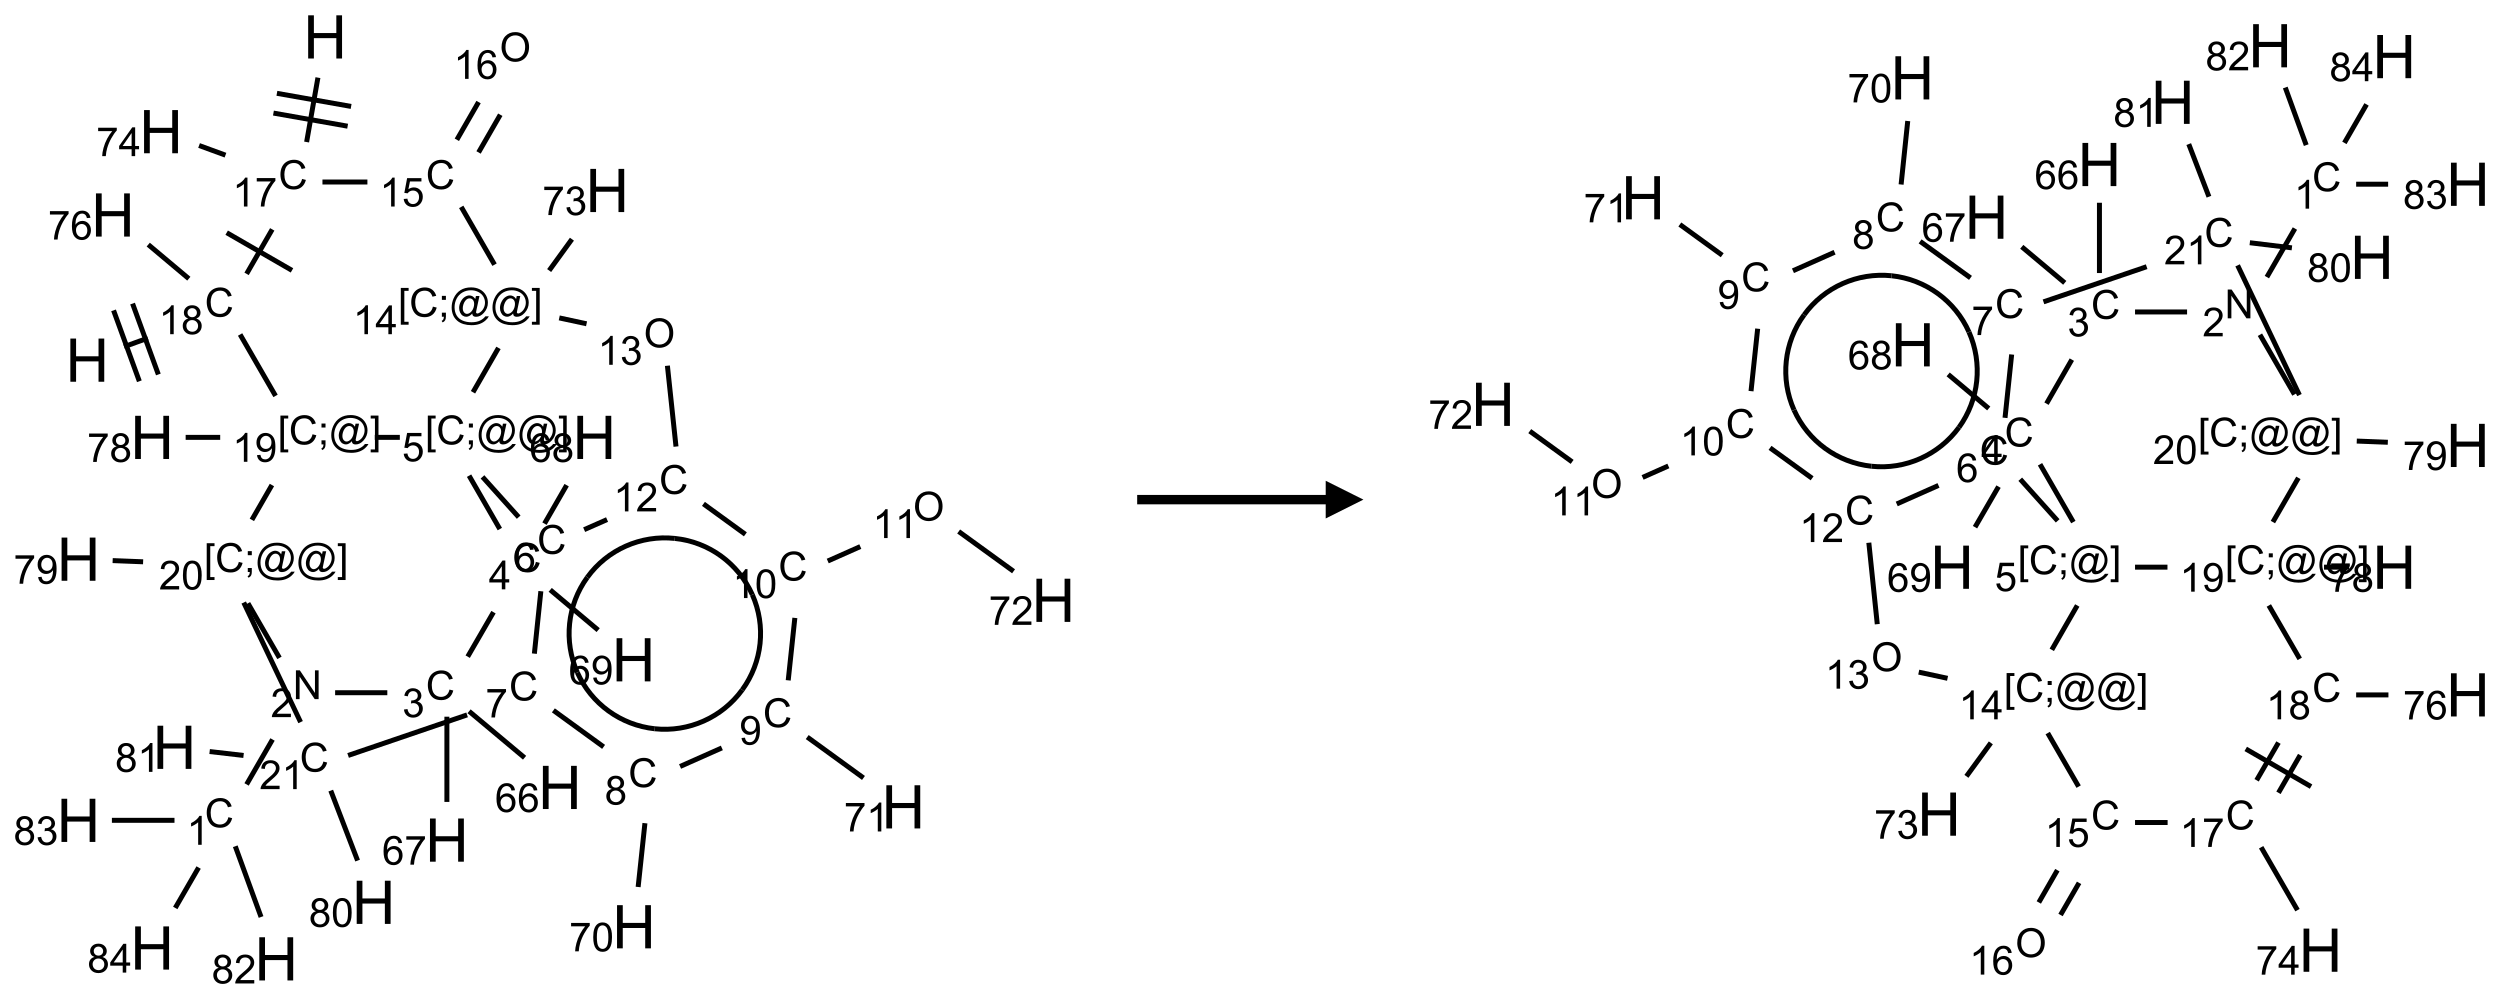 <?xml version="1.0" encoding="UTF-8"?>
<svg xmlns="http://www.w3.org/2000/svg" xmlns:xlink="http://www.w3.org/1999/xlink" width="663" height="265" viewBox="0 0 663 265">
<defs>
<g>
<g id="glyph-0-0">
<path d="M 2 0 L 2 -10 L 10 -10 L 10 0 Z M 2.25 -0.25 L 9.75 -0.25 L 9.75 -9.75 L 2.25 -9.75 Z M 2.25 -0.25 "/>
</g>
<g id="glyph-0-1">
<path d="M 1.281 0 L 1.281 -11.453 L 2.797 -11.453 L 2.797 -6.75 L 8.75 -6.75 L 8.75 -11.453 L 10.266 -11.453 L 10.266 0 L 8.75 0 L 8.75 -5.398 L 2.797 -5.398 L 2.797 0 Z M 1.281 0 "/>
</g>
<g id="glyph-1-0">
<path d="M 1.332 0 L 1.332 -6.668 L 6.668 -6.668 L 6.668 0 Z M 1.5 -0.168 L 6.5 -0.168 L 6.5 -6.5 L 1.5 -6.5 Z M 1.5 -0.168 "/>
</g>
<g id="glyph-1-1">
<path d="M 6.27 -2.676 L 7.281 -2.422 C 7.07 -1.594 6.688 -0.961 6.137 -0.523 C 5.586 -0.086 4.914 0.129 4.121 0.129 C 3.297 0.129 2.629 -0.039 2.113 -0.371 C 1.598 -0.707 1.203 -1.191 0.934 -1.828 C 0.664 -2.465 0.531 -3.145 0.531 -3.875 C 0.531 -4.672 0.684 -5.363 0.988 -5.957 C 1.293 -6.547 1.723 -6.996 2.285 -7.305 C 2.844 -7.613 3.461 -7.766 4.137 -7.766 C 4.898 -7.766 5.543 -7.57 6.062 -7.184 C 6.582 -6.793 6.945 -6.246 7.152 -5.543 L 6.156 -5.309 C 5.98 -5.863 5.723 -6.266 5.387 -6.52 C 5.051 -6.773 4.625 -6.902 4.113 -6.902 C 3.527 -6.902 3.039 -6.762 2.645 -6.48 C 2.25 -6.199 1.973 -5.82 1.812 -5.348 C 1.652 -4.871 1.574 -4.383 1.574 -3.879 C 1.574 -3.23 1.668 -2.664 1.855 -2.18 C 2.047 -1.695 2.34 -1.332 2.738 -1.094 C 3.137 -0.855 3.57 -0.734 4.035 -0.734 C 4.602 -0.734 5.082 -0.898 5.473 -1.223 C 5.867 -1.551 6.133 -2.035 6.27 -2.676 Z M 6.27 -2.676 "/>
</g>
<g id="glyph-1-2">
<path d="M 3.973 0 L 3.035 0 L 3.035 -5.973 C 2.809 -5.758 2.516 -5.543 2.148 -5.328 C 1.781 -5.113 1.453 -4.953 1.16 -4.844 L 1.16 -5.75 C 1.684 -5.996 2.145 -6.297 2.535 -6.645 C 2.93 -6.996 3.207 -7.336 3.371 -7.668 L 3.973 -7.668 Z M 3.973 0 "/>
</g>
<g id="glyph-1-3">
<path d="M 0.504 -6.637 L 0.504 -7.535 L 5.449 -7.535 L 5.449 -6.809 C 4.961 -6.289 4.48 -5.602 4.004 -4.746 C 3.527 -3.887 3.156 -3.004 2.895 -2.098 C 2.707 -1.461 2.59 -0.762 2.535 0 L 1.574 0 C 1.582 -0.602 1.703 -1.328 1.926 -2.176 C 2.152 -3.027 2.477 -3.848 2.898 -4.637 C 3.32 -5.426 3.77 -6.094 4.246 -6.637 Z M 0.504 -6.637 "/>
</g>
<g id="glyph-1-4">
<path d="M 3.449 0 L 3.449 -1.828 L 0.137 -1.828 L 0.137 -2.688 L 3.621 -7.637 L 4.387 -7.637 L 4.387 -2.688 L 5.418 -2.688 L 5.418 -1.828 L 4.387 -1.828 L 4.387 0 Z M 3.449 -2.688 L 3.449 -6.129 L 1.059 -2.688 Z M 3.449 -2.688 "/>
</g>
<g id="glyph-1-5">
<path d="M 0.441 -2 L 1.426 -2.082 C 1.5 -1.605 1.668 -1.242 1.934 -1.004 C 2.199 -0.762 2.52 -0.641 2.895 -0.641 C 3.348 -0.641 3.73 -0.812 4.043 -1.152 C 4.355 -1.492 4.512 -1.941 4.512 -2.504 C 4.512 -3.039 4.359 -3.461 4.059 -3.77 C 3.758 -4.078 3.367 -4.234 2.879 -4.234 C 2.578 -4.234 2.305 -4.164 2.062 -4.027 C 1.82 -3.891 1.629 -3.715 1.488 -3.496 L 0.609 -3.609 L 1.348 -7.531 L 5.145 -7.531 L 5.145 -6.637 L 2.098 -6.637 L 1.688 -4.582 C 2.145 -4.902 2.625 -5.062 3.129 -5.062 C 3.797 -5.062 4.359 -4.832 4.816 -4.371 C 5.277 -3.91 5.504 -3.312 5.504 -2.59 C 5.504 -1.898 5.305 -1.301 4.902 -0.797 C 4.41 -0.18 3.742 0.129 2.895 0.129 C 2.199 0.129 1.633 -0.062 1.195 -0.453 C 0.758 -0.844 0.504 -1.359 0.441 -2 Z M 0.441 -2 "/>
</g>
<g id="glyph-1-6">
<path d="M 0.516 -3.719 C 0.516 -4.984 0.855 -5.977 1.535 -6.695 C 2.215 -7.414 3.094 -7.77 4.172 -7.77 C 4.875 -7.77 5.512 -7.602 6.078 -7.266 C 6.645 -6.93 7.074 -6.461 7.371 -5.855 C 7.668 -5.254 7.816 -4.57 7.816 -3.809 C 7.816 -3.035 7.66 -2.34 7.348 -1.73 C 7.035 -1.117 6.594 -0.656 6.02 -0.34 C 5.449 -0.027 4.828 0.129 4.168 0.129 C 3.449 0.129 2.805 -0.043 2.238 -0.391 C 1.672 -0.738 1.246 -1.211 0.953 -1.812 C 0.66 -2.414 0.516 -3.047 0.516 -3.719 Z M 1.559 -3.703 C 1.559 -2.781 1.805 -2.059 2.301 -1.527 C 2.793 -1 3.414 -0.734 4.16 -0.734 C 4.922 -0.734 5.547 -1 6.039 -1.535 C 6.531 -2.07 6.777 -2.828 6.777 -3.812 C 6.777 -4.434 6.672 -4.977 6.461 -5.441 C 6.25 -5.902 5.945 -6.262 5.539 -6.52 C 5.133 -6.773 4.68 -6.902 4.176 -6.902 C 3.461 -6.902 2.848 -6.656 2.332 -6.164 C 1.816 -5.672 1.559 -4.852 1.559 -3.703 Z M 1.559 -3.703 "/>
</g>
<g id="glyph-1-7">
<path d="M 5.309 -5.766 L 4.375 -5.691 C 4.293 -6.059 4.172 -6.328 4.02 -6.496 C 3.766 -6.762 3.453 -6.895 3.082 -6.895 C 2.785 -6.895 2.523 -6.812 2.297 -6.645 C 2 -6.43 1.77 -6.117 1.598 -5.703 C 1.43 -5.289 1.34 -4.703 1.332 -3.938 C 1.559 -4.281 1.836 -4.535 2.16 -4.703 C 2.488 -4.871 2.828 -4.953 3.188 -4.953 C 3.812 -4.953 4.344 -4.723 4.785 -4.262 C 5.223 -3.801 5.441 -3.207 5.441 -2.48 C 5.441 -2 5.34 -1.555 5.133 -1.145 C 4.926 -0.73 4.641 -0.418 4.281 -0.199 C 3.922 0.02 3.512 0.129 3.051 0.129 C 2.27 0.129 1.633 -0.156 1.141 -0.73 C 0.648 -1.305 0.402 -2.254 0.402 -3.574 C 0.402 -5.051 0.672 -6.121 1.219 -6.793 C 1.695 -7.375 2.336 -7.668 3.141 -7.668 C 3.742 -7.668 4.234 -7.5 4.617 -7.16 C 5 -6.824 5.23 -6.359 5.309 -5.766 Z M 1.48 -2.473 C 1.48 -2.152 1.547 -1.844 1.684 -1.547 C 1.82 -1.25 2.016 -1.027 2.262 -0.871 C 2.508 -0.719 2.766 -0.641 3.035 -0.641 C 3.434 -0.641 3.773 -0.801 4.059 -1.121 C 4.344 -1.441 4.484 -1.875 4.484 -2.422 C 4.484 -2.949 4.344 -3.367 4.062 -3.668 C 3.781 -3.973 3.426 -4.125 3 -4.125 C 2.578 -4.125 2.219 -3.973 1.922 -3.668 C 1.625 -3.363 1.48 -2.969 1.48 -2.473 Z M 1.48 -2.473 "/>
</g>
<g id="glyph-1-8">
<path d="M 0.723 2.121 L 0.723 -7.637 L 2.793 -7.637 L 2.793 -6.859 L 1.66 -6.859 L 1.66 1.344 L 2.793 1.344 L 2.793 2.121 Z M 0.723 2.121 "/>
</g>
<g id="glyph-1-9">
<path d="M 0.949 -4.465 L 0.949 -5.531 L 2.016 -5.531 L 2.016 -4.465 Z M 0.949 0 L 0.949 -1.066 L 2.016 -1.066 L 2.016 0 C 2.016 0.391 1.945 0.711 1.809 0.949 C 1.668 1.191 1.449 1.379 1.145 1.512 L 0.887 1.109 C 1.082 1.023 1.23 0.895 1.324 0.727 C 1.418 0.559 1.469 0.316 1.48 0 Z M 0.949 0 "/>
</g>
<g id="glyph-1-10">
<path d="M 6.047 -0.848 C 5.82 -0.59 5.57 -0.379 5.289 -0.223 C 5.008 -0.062 4.73 0.016 4.449 0.016 C 4.141 0.016 3.84 -0.074 3.547 -0.254 C 3.254 -0.434 3.02 -0.715 2.836 -1.09 C 2.652 -1.465 2.562 -1.875 2.562 -2.324 C 2.562 -2.875 2.703 -3.43 2.988 -3.98 C 3.27 -4.535 3.621 -4.953 4.043 -5.23 C 4.461 -5.508 4.871 -5.645 5.266 -5.645 C 5.566 -5.645 5.855 -5.566 6.129 -5.41 C 6.402 -5.25 6.641 -5.012 6.84 -4.688 L 7.016 -5.496 L 7.949 -5.496 L 7.199 -2 C 7.094 -1.516 7.043 -1.246 7.043 -1.191 C 7.043 -1.098 7.078 -1.02 7.148 -0.949 C 7.219 -0.883 7.305 -0.848 7.406 -0.848 C 7.59 -0.848 7.832 -0.953 8.129 -1.168 C 8.527 -1.445 8.84 -1.816 9.07 -2.285 C 9.301 -2.75 9.418 -3.234 9.418 -3.73 C 9.418 -4.309 9.27 -4.852 8.973 -5.355 C 8.676 -5.859 8.23 -6.262 7.645 -6.562 C 7.055 -6.863 6.406 -7.016 5.691 -7.016 C 4.879 -7.016 4.137 -6.824 3.465 -6.445 C 2.793 -6.066 2.273 -5.52 1.902 -4.809 C 1.535 -4.098 1.348 -3.34 1.348 -2.527 C 1.348 -1.676 1.535 -0.941 1.902 -0.328 C 2.273 0.285 2.809 0.742 3.508 1.035 C 4.207 1.328 4.984 1.473 5.832 1.473 C 6.742 1.473 7.504 1.32 8.121 1.016 C 8.734 0.711 9.195 0.34 9.5 -0.098 L 10.441 -0.098 C 10.266 0.266 9.961 0.637 9.531 1.016 C 9.102 1.395 8.59 1.695 7.996 1.914 C 7.402 2.133 6.688 2.246 5.848 2.246 C 5.078 2.246 4.367 2.145 3.715 1.949 C 3.066 1.75 2.512 1.453 2.051 1.055 C 1.594 0.656 1.25 0.199 1.016 -0.316 C 0.723 -0.973 0.578 -1.684 0.578 -2.441 C 0.578 -3.289 0.75 -4.098 1.098 -4.863 C 1.523 -5.805 2.125 -6.527 2.902 -7.027 C 3.684 -7.527 4.629 -7.777 5.738 -7.777 C 6.602 -7.777 7.375 -7.602 8.059 -7.246 C 8.746 -6.895 9.285 -6.371 9.684 -5.672 C 10.02 -5.07 10.188 -4.418 10.188 -3.715 C 10.188 -2.707 9.832 -1.812 9.125 -1.031 C 8.492 -0.328 7.801 0.02 7.051 0.02 C 6.812 0.02 6.617 -0.016 6.473 -0.09 C 6.324 -0.16 6.215 -0.266 6.145 -0.402 C 6.102 -0.488 6.066 -0.637 6.047 -0.848 Z M 3.527 -2.262 C 3.527 -1.785 3.641 -1.414 3.863 -1.152 C 4.09 -0.887 4.348 -0.754 4.641 -0.754 C 4.836 -0.754 5.039 -0.812 5.254 -0.93 C 5.469 -1.047 5.676 -1.219 5.871 -1.449 C 6.066 -1.676 6.23 -1.969 6.355 -2.32 C 6.48 -2.672 6.543 -3.027 6.543 -3.379 C 6.543 -3.852 6.426 -4.219 6.191 -4.48 C 5.957 -4.738 5.672 -4.871 5.332 -4.871 C 5.109 -4.871 4.902 -4.812 4.707 -4.699 C 4.512 -4.586 4.32 -4.406 4.137 -4.156 C 3.953 -3.906 3.805 -3.602 3.691 -3.246 C 3.582 -2.887 3.527 -2.559 3.527 -2.262 Z M 3.527 -2.262 "/>
</g>
<g id="glyph-1-11">
<path d="M 2.27 2.121 L 0.203 2.121 L 0.203 1.344 L 1.332 1.344 L 1.332 -6.859 L 0.203 -6.859 L 0.203 -7.637 L 2.27 -7.637 Z M 2.27 2.121 "/>
</g>
<g id="glyph-1-12">
<path d="M 0.449 -2.016 L 1.387 -2.141 C 1.492 -1.609 1.676 -1.227 1.934 -0.992 C 2.191 -0.758 2.508 -0.641 2.879 -0.641 C 3.32 -0.641 3.695 -0.793 3.996 -1.098 C 4.301 -1.402 4.453 -1.781 4.453 -2.234 C 4.453 -2.664 4.312 -3.02 4.031 -3.301 C 3.75 -3.578 3.391 -3.719 2.957 -3.719 C 2.781 -3.719 2.562 -3.684 2.297 -3.613 L 2.402 -4.438 C 2.465 -4.43 2.516 -4.426 2.551 -4.426 C 2.949 -4.426 3.312 -4.531 3.629 -4.738 C 3.949 -4.949 4.109 -5.27 4.109 -5.703 C 4.109 -6.047 3.992 -6.332 3.762 -6.559 C 3.527 -6.785 3.227 -6.895 2.859 -6.895 C 2.496 -6.895 2.191 -6.781 1.949 -6.551 C 1.707 -6.324 1.547 -5.98 1.48 -5.52 L 0.543 -5.688 C 0.656 -6.316 0.918 -6.805 1.324 -7.148 C 1.73 -7.492 2.234 -7.668 2.84 -7.668 C 3.254 -7.668 3.641 -7.578 3.988 -7.398 C 4.34 -7.219 4.609 -6.977 4.793 -6.668 C 4.98 -6.359 5.074 -6.031 5.074 -5.684 C 5.074 -5.352 4.984 -5.051 4.809 -4.781 C 4.629 -4.512 4.367 -4.297 4.02 -4.137 C 4.473 -4.031 4.824 -3.816 5.074 -3.488 C 5.324 -3.16 5.449 -2.75 5.449 -2.254 C 5.449 -1.59 5.203 -1.023 4.719 -0.559 C 4.234 -0.098 3.617 0.137 2.875 0.137 C 2.203 0.137 1.648 -0.062 1.207 -0.465 C 0.762 -0.863 0.512 -1.379 0.449 -2.016 Z M 0.449 -2.016 "/>
</g>
<g id="glyph-1-13">
<path d="M 1.887 -4.141 C 1.496 -4.281 1.207 -4.484 1.02 -4.75 C 0.832 -5.016 0.738 -5.328 0.738 -5.699 C 0.738 -6.254 0.938 -6.719 1.34 -7.098 C 1.738 -7.477 2.27 -7.668 2.934 -7.668 C 3.598 -7.668 4.137 -7.473 4.543 -7.086 C 4.949 -6.699 5.152 -6.227 5.152 -5.672 C 5.152 -5.316 5.059 -5.008 4.871 -4.746 C 4.688 -4.484 4.406 -4.281 4.027 -4.141 C 4.496 -3.988 4.852 -3.742 5.098 -3.402 C 5.34 -3.062 5.465 -2.656 5.465 -2.184 C 5.465 -1.531 5.234 -0.98 4.77 -0.535 C 4.309 -0.09 3.703 0.129 2.949 0.129 C 2.195 0.129 1.586 -0.094 1.125 -0.539 C 0.664 -0.984 0.434 -1.543 0.434 -2.207 C 0.434 -2.703 0.559 -3.121 0.809 -3.457 C 1.062 -3.793 1.422 -4.02 1.887 -4.141 Z M 1.699 -5.73 C 1.699 -5.367 1.812 -5.074 2.047 -4.844 C 2.281 -4.613 2.582 -4.5 2.953 -4.5 C 3.312 -4.5 3.609 -4.613 3.84 -4.84 C 4.07 -5.066 4.188 -5.348 4.188 -5.676 C 4.188 -6.02 4.07 -6.309 3.832 -6.543 C 3.594 -6.777 3.297 -6.895 2.941 -6.895 C 2.586 -6.895 2.289 -6.781 2.051 -6.551 C 1.816 -6.324 1.699 -6.047 1.699 -5.73 Z M 1.395 -2.203 C 1.395 -1.938 1.461 -1.676 1.586 -1.426 C 1.711 -1.176 1.902 -0.984 2.152 -0.848 C 2.402 -0.711 2.672 -0.641 2.957 -0.641 C 3.406 -0.641 3.777 -0.785 4.066 -1.074 C 4.359 -1.363 4.504 -1.727 4.504 -2.172 C 4.504 -2.625 4.355 -2.996 4.055 -3.293 C 3.754 -3.586 3.379 -3.734 2.926 -3.734 C 2.484 -3.734 2.121 -3.59 1.832 -3.297 C 1.543 -3.004 1.395 -2.641 1.395 -2.203 Z M 1.395 -2.203 "/>
</g>
<g id="glyph-1-14">
<path d="M 0.582 -1.766 L 1.484 -1.848 C 1.562 -1.426 1.707 -1.117 1.922 -0.926 C 2.137 -0.734 2.414 -0.641 2.75 -0.641 C 3.039 -0.641 3.289 -0.707 3.508 -0.84 C 3.727 -0.973 3.902 -1.148 4.043 -1.367 C 4.18 -1.586 4.297 -1.887 4.391 -2.262 C 4.484 -2.637 4.531 -3.016 4.531 -3.406 C 4.531 -3.449 4.531 -3.512 4.527 -3.594 C 4.34 -3.297 4.082 -3.055 3.758 -2.867 C 3.434 -2.68 3.082 -2.59 2.703 -2.59 C 2.07 -2.59 1.535 -2.816 1.098 -3.277 C 0.66 -3.734 0.441 -4.34 0.441 -5.09 C 0.441 -5.863 0.672 -6.484 1.129 -6.957 C 1.586 -7.43 2.156 -7.668 2.844 -7.668 C 3.34 -7.668 3.793 -7.531 4.207 -7.266 C 4.617 -7 4.93 -6.617 5.145 -6.121 C 5.355 -5.629 5.465 -4.91 5.465 -3.973 C 5.465 -2.996 5.359 -2.223 5.145 -1.645 C 4.934 -1.066 4.617 -0.625 4.199 -0.324 C 3.781 -0.02 3.293 0.129 2.73 0.129 C 2.133 0.129 1.645 -0.035 1.266 -0.367 C 0.887 -0.699 0.66 -1.164 0.582 -1.766 Z M 4.422 -5.137 C 4.422 -5.676 4.277 -6.102 3.992 -6.418 C 3.707 -6.734 3.359 -6.891 2.957 -6.891 C 2.543 -6.891 2.18 -6.719 1.871 -6.379 C 1.562 -6.039 1.406 -5.598 1.406 -5.059 C 1.406 -4.57 1.555 -4.176 1.848 -3.871 C 2.141 -3.566 2.5 -3.418 2.934 -3.418 C 3.367 -3.418 3.723 -3.57 4.004 -3.871 C 4.281 -4.176 4.422 -4.598 4.422 -5.137 Z M 4.422 -5.137 "/>
</g>
<g id="glyph-1-15">
<path d="M 0.812 0 L 0.812 -7.637 L 1.848 -7.637 L 5.859 -1.641 L 5.859 -7.637 L 6.828 -7.637 L 6.828 0 L 5.793 0 L 1.781 -6 L 1.781 0 Z M 0.812 0 "/>
</g>
<g id="glyph-1-16">
<path d="M 5.371 -0.902 L 5.371 0 L 0.324 0 C 0.316 -0.227 0.352 -0.441 0.434 -0.652 C 0.562 -0.996 0.766 -1.332 1.051 -1.668 C 1.332 -2 1.742 -2.387 2.277 -2.824 C 3.105 -3.504 3.668 -4.043 3.957 -4.441 C 4.25 -4.84 4.395 -5.215 4.395 -5.566 C 4.395 -5.938 4.262 -6.254 3.996 -6.508 C 3.73 -6.762 3.387 -6.891 2.957 -6.891 C 2.508 -6.891 2.145 -6.754 1.875 -6.484 C 1.605 -6.215 1.469 -5.84 1.465 -5.359 L 0.5 -5.457 C 0.566 -6.176 0.812 -6.727 1.246 -7.102 C 1.676 -7.477 2.254 -7.668 2.98 -7.668 C 3.711 -7.668 4.293 -7.465 4.719 -7.059 C 5.145 -6.652 5.359 -6.148 5.359 -5.547 C 5.359 -5.242 5.297 -4.941 5.172 -4.645 C 5.047 -4.352 4.84 -4.039 4.551 -3.715 C 4.262 -3.387 3.777 -2.938 3.105 -2.371 C 2.543 -1.898 2.18 -1.578 2.02 -1.41 C 1.859 -1.242 1.73 -1.07 1.625 -0.902 Z M 5.371 -0.902 "/>
</g>
<g id="glyph-1-17">
<path d="M 0.441 -3.766 C 0.441 -4.668 0.535 -5.395 0.723 -5.945 C 0.906 -6.496 1.184 -6.922 1.551 -7.219 C 1.918 -7.516 2.375 -7.668 2.934 -7.668 C 3.344 -7.668 3.703 -7.586 4.012 -7.418 C 4.32 -7.254 4.574 -7.016 4.777 -6.707 C 4.977 -6.395 5.137 -6.016 5.25 -5.57 C 5.363 -5.125 5.422 -4.523 5.422 -3.766 C 5.422 -2.871 5.328 -2.148 5.145 -1.598 C 4.961 -1.047 4.688 -0.621 4.32 -0.32 C 3.953 -0.02 3.492 0.129 2.934 0.129 C 2.195 0.129 1.617 -0.133 1.199 -0.66 C 0.695 -1.297 0.441 -2.332 0.441 -3.766 Z M 1.406 -3.766 C 1.406 -2.512 1.555 -1.68 1.848 -1.262 C 2.141 -0.848 2.5 -0.641 2.934 -0.641 C 3.363 -0.641 3.727 -0.848 4.02 -1.266 C 4.312 -1.684 4.457 -2.516 4.457 -3.766 C 4.457 -5.023 4.312 -5.859 4.02 -6.27 C 3.727 -6.684 3.359 -6.891 2.922 -6.891 C 2.492 -6.891 2.148 -6.707 1.891 -6.344 C 1.566 -5.879 1.406 -5.02 1.406 -3.766 Z M 1.406 -3.766 "/>
</g>
</g>
</defs>
<path fill="none" stroke-width="0.033" stroke-linecap="butt" stroke-linejoin="miter" stroke="rgb(0%, 0%, 0%)" stroke-opacity="1" stroke-miterlimit="10" d="M 1.588 0.27 L 1.513 0.697 " transform="matrix(40, 0, 0, 40, 20.795, 9.789)"/>
<path fill="none" stroke-width="0.033" stroke-linecap="butt" stroke-linejoin="miter" stroke="rgb(0%, 0%, 0%)" stroke-opacity="1" stroke-miterlimit="10" d="M 1.293 0.505 L 1.785 0.592 " transform="matrix(40, 0, 0, 40, 20.795, 9.789)"/>
<path fill="none" stroke-width="0.033" stroke-linecap="butt" stroke-linejoin="miter" stroke="rgb(0%, 0%, 0%)" stroke-opacity="1" stroke-miterlimit="10" d="M 1.316 0.374 L 1.808 0.461 " transform="matrix(40, 0, 0, 40, 20.795, 9.789)"/>
<path fill="none" stroke-width="0.033" stroke-linecap="butt" stroke-linejoin="miter" stroke="rgb(0%, 0%, 0%)" stroke-opacity="1" stroke-miterlimit="10" d="M 0.975 0.784 L 0.8 0.72 " transform="matrix(40, 0, 0, 40, 20.795, 9.789)"/>
<path fill="none" stroke-width="0.033" stroke-linecap="butt" stroke-linejoin="miter" stroke="rgb(0%, 0%, 0%)" stroke-opacity="1" stroke-miterlimit="10" d="M 1.618 0.962 L 1.916 0.962 " transform="matrix(40, 0, 0, 40, 20.795, 9.789)"/>
<path fill="none" stroke-width="0.033" stroke-linecap="butt" stroke-linejoin="miter" stroke="rgb(0%, 0%, 0%)" stroke-opacity="1" stroke-miterlimit="10" d="M 2.653 0.766 L 2.797 0.516 " transform="matrix(40, 0, 0, 40, 20.795, 9.789)"/>
<path fill="none" stroke-width="0.033" stroke-linecap="butt" stroke-linejoin="miter" stroke="rgb(0%, 0%, 0%)" stroke-opacity="1" stroke-miterlimit="10" d="M 2.509 0.682 L 2.653 0.432 " transform="matrix(40, 0, 0, 40, 20.795, 9.789)"/>
<path fill="none" stroke-width="0.033" stroke-linecap="butt" stroke-linejoin="miter" stroke="rgb(0%, 0%, 0%)" stroke-opacity="1" stroke-miterlimit="10" d="M 2.538 1.127 L 2.759 1.51 " transform="matrix(40, 0, 0, 40, 20.795, 9.789)"/>
<path fill="none" stroke-width="0.033" stroke-linecap="butt" stroke-linejoin="miter" stroke="rgb(0%, 0%, 0%)" stroke-opacity="1" stroke-miterlimit="10" d="M 3.121 1.549 L 3.272 1.341 " transform="matrix(40, 0, 0, 40, 20.795, 9.789)"/>
<path fill="none" stroke-width="0.033" stroke-linecap="butt" stroke-linejoin="miter" stroke="rgb(0%, 0%, 0%)" stroke-opacity="1" stroke-miterlimit="10" d="M 2.785 2.062 L 2.616 2.356 " transform="matrix(40, 0, 0, 40, 20.795, 9.789)"/>
<path fill="none" stroke-width="0.033" stroke-linecap="butt" stroke-linejoin="miter" stroke="rgb(0%, 0%, 0%)" stroke-opacity="1" stroke-miterlimit="10" d="M 2.59 2.909 L 2.794 3.263 " transform="matrix(40, 0, 0, 40, 20.795, 9.789)"/>
<path fill="none" stroke-width="0.033" stroke-linecap="butt" stroke-linejoin="miter" stroke="rgb(0%, 0%, 0%)" stroke-opacity="1" stroke-miterlimit="10" d="M 3.09 3.227 L 3.237 2.972 " transform="matrix(40, 0, 0, 40, 20.795, 9.789)"/>
<path fill="none" stroke-width="0.033" stroke-linecap="butt" stroke-linejoin="miter" stroke="rgb(0%, 0%, 0%)" stroke-opacity="1" stroke-miterlimit="10" d="M 3.128 3.666 L 3.446 3.933 " transform="matrix(40, 0, 0, 40, 20.795, 9.789)"/>
<path fill="none" stroke-width="0.033" stroke-linecap="butt" stroke-linejoin="miter" stroke="rgb(0%, 0%, 0%)" stroke-opacity="1" stroke-miterlimit="10" d="M 2.752 3.814 L 2.581 4.109 " transform="matrix(40, 0, 0, 40, 20.795, 9.789)"/>
<path fill="none" stroke-width="0.033" stroke-linecap="butt" stroke-linejoin="miter" stroke="rgb(0%, 0%, 0%)" stroke-opacity="1" stroke-miterlimit="10" d="M 2.59 4.471 L 2.958 4.779 " transform="matrix(40, 0, 0, 40, 20.795, 9.789)"/>
<path fill="none" stroke-width="0.033" stroke-linecap="butt" stroke-linejoin="miter" stroke="rgb(0%, 0%, 0%)" stroke-opacity="1" stroke-miterlimit="10" d="M 2.443 4.507 L 2.443 5.072 " transform="matrix(40, 0, 0, 40, 20.795, 9.789)"/>
<path fill="none" stroke-width="0.033" stroke-linecap="butt" stroke-linejoin="miter" stroke="rgb(0%, 0%, 0%)" stroke-opacity="1" stroke-miterlimit="10" d="M 2.048 4.348 L 1.702 4.348 " transform="matrix(40, 0, 0, 40, 20.795, 9.789)"/>
<path fill="none" stroke-width="0.033" stroke-linecap="butt" stroke-linejoin="miter" stroke="rgb(0%, 0%, 0%)" stroke-opacity="1" stroke-miterlimit="10" d="M 1.287 4.658 L 1.115 4.956 " transform="matrix(40, 0, 0, 40, 20.795, 9.789)"/>
<path fill="none" stroke-width="0.033" stroke-linecap="butt" stroke-linejoin="miter" stroke="rgb(0%, 0%, 0%)" stroke-opacity="1" stroke-miterlimit="10" d="M 1.04 5.366 L 1.211 5.835 " transform="matrix(40, 0, 0, 40, 20.795, 9.789)"/>
<path fill="none" stroke-width="0.033" stroke-linecap="butt" stroke-linejoin="miter" stroke="rgb(0%, 0%, 0%)" stroke-opacity="1" stroke-miterlimit="10" d="M 0.637 5.194 L 0.222 5.194 " transform="matrix(40, 0, 0, 40, 20.795, 9.789)"/>
<path fill="none" stroke-width="0.033" stroke-linecap="butt" stroke-linejoin="miter" stroke="rgb(0%, 0%, 0%)" stroke-opacity="1" stroke-miterlimit="10" d="M 0.797 5.507 L 0.642 5.775 " transform="matrix(40, 0, 0, 40, 20.795, 9.789)"/>
<path fill="none" stroke-width="0.033" stroke-linecap="butt" stroke-linejoin="miter" stroke="rgb(0%, 0%, 0%)" stroke-opacity="1" stroke-miterlimit="10" d="M 1.333 4.117 L 1.124 3.755 " transform="matrix(40, 0, 0, 40, 20.795, 9.789)"/>
<path fill="none" stroke-width="0.033" stroke-linecap="butt" stroke-linejoin="miter" stroke="rgb(0%, 0%, 0%)" stroke-opacity="1" stroke-miterlimit="10" d="M 0.429 3.48 L 0.227 3.472 " transform="matrix(40, 0, 0, 40, 20.795, 9.789)"/>
<path fill="none" stroke-width="0.033" stroke-linecap="butt" stroke-linejoin="miter" stroke="rgb(0%, 0%, 0%)" stroke-opacity="1" stroke-miterlimit="10" d="M 1.15 3.202 L 1.283 2.971 " transform="matrix(40, 0, 0, 40, 20.795, 9.789)"/>
<path fill="none" stroke-width="0.033" stroke-linecap="butt" stroke-linejoin="miter" stroke="rgb(0%, 0%, 0%)" stroke-opacity="1" stroke-miterlimit="10" d="M 1.965 2.655 L 2.131 2.655 " transform="matrix(40, 0, 0, 40, 20.795, 9.789)"/>
<path fill="none" stroke-width="0.033" stroke-linecap="butt" stroke-linejoin="miter" stroke="rgb(0%, 0%, 0%)" stroke-opacity="1" stroke-miterlimit="10" d="M 0.94 2.655 L 0.711 2.655 " transform="matrix(40, 0, 0, 40, 20.795, 9.789)"/>
<path fill="none" stroke-width="0.033" stroke-linecap="butt" stroke-linejoin="miter" stroke="rgb(0%, 0%, 0%)" stroke-opacity="1" stroke-miterlimit="10" d="M 1.307 2.38 L 1.072 1.973 " transform="matrix(40, 0, 0, 40, 20.795, 9.789)"/>
<path fill="none" stroke-width="0.033" stroke-linecap="butt" stroke-linejoin="miter" stroke="rgb(0%, 0%, 0%)" stroke-opacity="1" stroke-miterlimit="10" d="M 1.115 1.571 L 1.285 1.276 " transform="matrix(40, 0, 0, 40, 20.795, 9.789)"/>
<path fill="none" stroke-width="0.033" stroke-linecap="butt" stroke-linejoin="miter" stroke="rgb(0%, 0%, 0%)" stroke-opacity="1" stroke-miterlimit="10" d="M 1.416 1.548 L 0.983 1.298 " transform="matrix(40, 0, 0, 40, 20.795, 9.789)"/>
<path fill="none" stroke-width="0.033" stroke-linecap="butt" stroke-linejoin="miter" stroke="rgb(0%, 0%, 0%)" stroke-opacity="1" stroke-miterlimit="10" d="M 0.46 1.997 L 0.303 2.054 " transform="matrix(40, 0, 0, 40, 20.795, 9.789)"/>
<path fill="none" stroke-width="0.033" stroke-linecap="butt" stroke-linejoin="miter" stroke="rgb(0%, 0%, 0%)" stroke-opacity="1" stroke-miterlimit="10" d="M 0.233 1.813 L 0.404 2.283 " transform="matrix(40, 0, 0, 40, 20.795, 9.789)"/>
<path fill="none" stroke-width="0.033" stroke-linecap="butt" stroke-linejoin="miter" stroke="rgb(0%, 0%, 0%)" stroke-opacity="1" stroke-miterlimit="10" d="M 0.359 1.768 L 0.53 2.238 " transform="matrix(40, 0, 0, 40, 20.795, 9.789)"/>
<path fill="none" stroke-width="0.033" stroke-linecap="butt" stroke-linejoin="miter" stroke="rgb(0%, 0%, 0%)" stroke-opacity="1" stroke-miterlimit="10" d="M 0.732 1.603 L 0.463 1.377 " transform="matrix(40, 0, 0, 40, 20.795, 9.789)"/>
<path fill="none" stroke-width="0.033" stroke-linecap="butt" stroke-linejoin="miter" stroke="rgb(0%, 0%, 0%)" stroke-opacity="1" stroke-miterlimit="10" d="M 1.096 3.75 L 1.473 4.543 " transform="matrix(40, 0, 0, 40, 20.795, 9.789)"/>
<path fill="none" stroke-width="0.033" stroke-linecap="butt" stroke-linejoin="miter" stroke="rgb(0%, 0%, 0%)" stroke-opacity="1" stroke-miterlimit="10" d="M 1.673 4.997 L 1.851 5.461 " transform="matrix(40, 0, 0, 40, 20.795, 9.789)"/>
<path fill="none" stroke-width="0.033" stroke-linecap="butt" stroke-linejoin="miter" stroke="rgb(0%, 0%, 0%)" stroke-opacity="1" stroke-miterlimit="10" d="M 1.095 4.764 L 0.87 4.738 " transform="matrix(40, 0, 0, 40, 20.795, 9.789)"/>
<path fill="none" stroke-width="0.033" stroke-linecap="butt" stroke-linejoin="miter" stroke="rgb(0%, 0%, 0%)" stroke-opacity="1" stroke-miterlimit="10" d="M 1.788 4.764 L 2.577 4.495 " transform="matrix(40, 0, 0, 40, 20.795, 9.789)"/>
<path fill="none" stroke-width="0.033" stroke-linecap="butt" stroke-linejoin="miter" stroke="rgb(0%, 0%, 0%)" stroke-opacity="1" stroke-miterlimit="10" d="M 3.023 4.089 L 3.066 3.675 " transform="matrix(40, 0, 0, 40, 20.795, 9.789)"/>
<path fill="none" stroke-width="0.033" stroke-linecap="butt" stroke-linejoin="miter" stroke="rgb(0%, 0%, 0%)" stroke-opacity="1" stroke-miterlimit="10" d="M 2.919 3.184 L 2.679 2.917 " transform="matrix(40, 0, 0, 40, 20.795, 9.789)"/>
<path fill="none" stroke-width="0.033" stroke-linecap="butt" stroke-linejoin="miter" stroke="rgb(0%, 0%, 0%)" stroke-opacity="1" stroke-miterlimit="10" d="M 3.353 3.267 L 3.505 3.2 " transform="matrix(40, 0, 0, 40, 20.795, 9.789)"/>
<path fill="none" stroke-width="0.033" stroke-linecap="butt" stroke-linejoin="miter" stroke="rgb(0%, 0%, 0%)" stroke-opacity="1" stroke-miterlimit="10" d="M 4.144 3.096 L 4.422 3.298 " transform="matrix(40, 0, 0, 40, 20.795, 9.789)"/>
<path fill="none" stroke-width="0.033" stroke-linecap="butt" stroke-linejoin="miter" stroke="rgb(0%, 0%, 0%)" stroke-opacity="1" stroke-miterlimit="10" d="M 4.968 3.475 L 5.184 3.379 " transform="matrix(40, 0, 0, 40, 20.795, 9.789)"/>
<path fill="none" stroke-width="0.033" stroke-linecap="butt" stroke-linejoin="miter" stroke="rgb(0%, 0%, 0%)" stroke-opacity="1" stroke-miterlimit="10" d="M 5.836 3.279 L 6.2 3.543 " transform="matrix(40, 0, 0, 40, 20.795, 9.789)"/>
<path fill="none" stroke-width="0.033" stroke-linecap="butt" stroke-linejoin="miter" stroke="rgb(0%, 0%, 0%)" stroke-opacity="1" stroke-miterlimit="10" d="M 4.75 3.852 L 4.706 4.266 " transform="matrix(40, 0, 0, 40, 20.795, 9.789)"/>
<path fill="none" stroke-width="0.033" stroke-linecap="butt" stroke-linejoin="miter" stroke="rgb(0%, 0%, 0%)" stroke-opacity="1" stroke-miterlimit="10" d="M 4.832 4.642 L 5.205 4.913 " transform="matrix(40, 0, 0, 40, 20.795, 9.789)"/>
<path fill="none" stroke-width="0.033" stroke-linecap="butt" stroke-linejoin="miter" stroke="rgb(0%, 0%, 0%)" stroke-opacity="1" stroke-miterlimit="10" d="M 4.266 4.714 L 3.989 4.837 " transform="matrix(40, 0, 0, 40, 20.795, 9.789)"/>
<path fill="none" stroke-width="0.033" stroke-linecap="butt" stroke-linejoin="miter" stroke="rgb(0%, 0%, 0%)" stroke-opacity="1" stroke-miterlimit="10" d="M 3.482 4.707 L 3.149 4.465 " transform="matrix(40, 0, 0, 40, 20.795, 9.789)"/>
<path fill="none" stroke-width="0.033" stroke-linecap="butt" stroke-linejoin="miter" stroke="rgb(0%, 0%, 0%)" stroke-opacity="1" stroke-miterlimit="10" d="M 3.756 5.213 L 3.711 5.636 " transform="matrix(40, 0, 0, 40, 20.795, 9.789)"/>
<path fill="none" stroke-width="0.033" stroke-linecap="butt" stroke-linejoin="miter" stroke="rgb(0%, 0%, 0%)" stroke-opacity="1" stroke-miterlimit="10" d="M 3.962 2.716 L 3.905 2.18 " transform="matrix(40, 0, 0, 40, 20.795, 9.789)"/>
<path fill="none" stroke-width="0.033" stroke-linecap="butt" stroke-linejoin="miter" stroke="rgb(0%, 0%, 0%)" stroke-opacity="1" stroke-miterlimit="10" d="M 3.369 1.902 L 3.188 1.863 " transform="matrix(40, 0, 0, 40, 20.795, 9.789)"/>
<path fill="none" stroke-width="0.033" stroke-linecap="butt" stroke-linejoin="miter" stroke="rgb(0%, 0%, 0%)" stroke-opacity="1" stroke-miterlimit="10" d="M 3.308 4.214 C 3.216 4.007 3.241 3.766 3.374 3.583 " transform="matrix(40, 0, 0, 40, 20.795, 9.789)"/>
<path fill="none" stroke-width="0.033" stroke-linecap="butt" stroke-linejoin="miter" stroke="rgb(0%, 0%, 0%)" stroke-opacity="1" stroke-miterlimit="10" d="M 3.821 4.587 C 3.596 4.563 3.4 4.421 3.308 4.214 " transform="matrix(40, 0, 0, 40, 20.795, 9.789)"/>
<path fill="none" stroke-width="0.033" stroke-linecap="butt" stroke-linejoin="miter" stroke="rgb(0%, 0%, 0%)" stroke-opacity="1" stroke-miterlimit="10" d="M 4.401 4.329 C 4.268 4.512 4.047 4.611 3.821 4.587 " transform="matrix(40, 0, 0, 40, 20.795, 9.789)"/>
<path fill="none" stroke-width="0.033" stroke-linecap="butt" stroke-linejoin="miter" stroke="rgb(0%, 0%, 0%)" stroke-opacity="1" stroke-miterlimit="10" d="M 4.468 3.698 C 4.56 3.905 4.535 4.145 4.401 4.329 " transform="matrix(40, 0, 0, 40, 20.795, 9.789)"/>
<path fill="none" stroke-width="0.033" stroke-linecap="butt" stroke-linejoin="miter" stroke="rgb(0%, 0%, 0%)" stroke-opacity="1" stroke-miterlimit="10" d="M 3.954 3.325 C 4.18 3.348 4.375 3.49 4.468 3.698 " transform="matrix(40, 0, 0, 40, 20.795, 9.789)"/>
<path fill="none" stroke-width="0.033" stroke-linecap="butt" stroke-linejoin="miter" stroke="rgb(0%, 0%, 0%)" stroke-opacity="1" stroke-miterlimit="10" d="M 3.374 3.583 C 3.507 3.399 3.729 3.301 3.954 3.325 " transform="matrix(40, 0, 0, 40, 20.795, 9.789)"/>
<g fill="rgb(0%, 0%, 0%)" fill-opacity="1">
<use xlink:href="#glyph-0-1" x="80.445" y="15.516"/>
</g>
<g fill="rgb(0%, 0%, 0%)" fill-opacity="1">
<use xlink:href="#glyph-1-1" x="73.84" y="50.133"/>
</g>
<g fill="rgb(0%, 0%, 0%)" fill-opacity="1">
<use xlink:href="#glyph-1-2" x="61.652" y="54.766"/>
<use xlink:href="#glyph-1-3" x="67.585" y="54.766"/>
</g>
<g fill="rgb(0%, 0%, 0%)" fill-opacity="1">
<use xlink:href="#glyph-0-1" x="36.926" y="40.645"/>
</g>
<g fill="rgb(0%, 0%, 0%)" fill-opacity="1">
<use xlink:href="#glyph-1-3" x="25.523" y="41.406"/>
<use xlink:href="#glyph-1-4" x="31.456" y="41.406"/>
</g>
<g fill="rgb(0%, 0%, 0%)" fill-opacity="1">
<use xlink:href="#glyph-1-1" x="112.93" y="50.133"/>
</g>
<g fill="rgb(0%, 0%, 0%)" fill-opacity="1">
<use xlink:href="#glyph-1-2" x="100.688" y="54.766"/>
<use xlink:href="#glyph-1-5" x="106.62" y="54.766"/>
</g>
<g fill="rgb(0%, 0%, 0%)" fill-opacity="1">
<use xlink:href="#glyph-1-6" x="132.492" y="16.281"/>
</g>
<g fill="rgb(0%, 0%, 0%)" fill-opacity="1">
<use xlink:href="#glyph-1-2" x="120.297" y="20.914"/>
<use xlink:href="#glyph-1-7" x="126.229" y="20.914"/>
</g>
<g fill="rgb(0%, 0%, 0%)" fill-opacity="1">
<use xlink:href="#glyph-1-8" x="105.57" y="83.992"/>
<use xlink:href="#glyph-1-1" x="108.534" y="83.992"/>
<use xlink:href="#glyph-1-9" x="116.237" y="83.992"/>
<use xlink:href="#glyph-1-10" x="119.201" y="83.992"/>
<use xlink:href="#glyph-1-10" x="130.029" y="83.992"/>
<use xlink:href="#glyph-1-11" x="140.857" y="83.992"/>
</g>
<g fill="rgb(0%, 0%, 0%)" fill-opacity="1">
<use xlink:href="#glyph-1-2" x="93.613" y="88.621"/>
<use xlink:href="#glyph-1-4" x="99.546" y="88.621"/>
</g>
<g fill="rgb(0%, 0%, 0%)" fill-opacity="1">
<use xlink:href="#glyph-0-1" x="155.273" y="56.242"/>
</g>
<g fill="rgb(0%, 0%, 0%)" fill-opacity="1">
<use xlink:href="#glyph-1-3" x="143.836" y="57.035"/>
<use xlink:href="#glyph-1-12" x="149.768" y="57.035"/>
</g>
<g fill="rgb(0%, 0%, 0%)" fill-opacity="1">
<use xlink:href="#glyph-1-8" x="112.734" y="117.848"/>
<use xlink:href="#glyph-1-1" x="115.698" y="117.848"/>
<use xlink:href="#glyph-1-9" x="123.401" y="117.848"/>
<use xlink:href="#glyph-1-10" x="126.365" y="117.848"/>
<use xlink:href="#glyph-1-10" x="137.193" y="117.848"/>
<use xlink:href="#glyph-1-11" x="148.021" y="117.848"/>
</g>
<g fill="rgb(0%, 0%, 0%)" fill-opacity="1">
<use xlink:href="#glyph-1-5" x="106.621" y="122.34"/>
</g>
<g fill="rgb(0%, 0%, 0%)" fill-opacity="1">
<use xlink:href="#glyph-1-1" x="135.852" y="151.691"/>
</g>
<g fill="rgb(0%, 0%, 0%)" fill-opacity="1">
<use xlink:href="#glyph-1-4" x="129.629" y="156.297"/>
</g>
<g fill="rgb(0%, 0%, 0%)" fill-opacity="1">
<use xlink:href="#glyph-0-1" x="151.84" y="121.723"/>
</g>
<g fill="rgb(0%, 0%, 0%)" fill-opacity="1">
<use xlink:href="#glyph-1-7" x="140.391" y="122.512"/>
<use xlink:href="#glyph-1-13" x="146.323" y="122.512"/>
</g>
<g fill="rgb(0%, 0%, 0%)" fill-opacity="1">
<use xlink:href="#glyph-0-1" x="162.242" y="180.703"/>
</g>
<g fill="rgb(0%, 0%, 0%)" fill-opacity="1">
<use xlink:href="#glyph-1-7" x="150.793" y="181.496"/>
<use xlink:href="#glyph-1-14" x="156.725" y="181.496"/>
</g>
<g fill="rgb(0%, 0%, 0%)" fill-opacity="1">
<use xlink:href="#glyph-1-1" x="112.93" y="185.547"/>
</g>
<g fill="rgb(0%, 0%, 0%)" fill-opacity="1">
<use xlink:href="#glyph-1-12" x="106.68" y="190.184"/>
</g>
<g fill="rgb(0%, 0%, 0%)" fill-opacity="1">
<use xlink:href="#glyph-0-1" x="142.695" y="214.555"/>
</g>
<g fill="rgb(0%, 0%, 0%)" fill-opacity="1">
<use xlink:href="#glyph-1-7" x="131.266" y="215.348"/>
<use xlink:href="#glyph-1-7" x="137.198" y="215.348"/>
</g>
<g fill="rgb(0%, 0%, 0%)" fill-opacity="1">
<use xlink:href="#glyph-0-1" x="112.75" y="228.52"/>
</g>
<g fill="rgb(0%, 0%, 0%)" fill-opacity="1">
<use xlink:href="#glyph-1-7" x="101.316" y="229.312"/>
<use xlink:href="#glyph-1-3" x="107.249" y="229.312"/>
</g>
<g fill="rgb(0%, 0%, 0%)" fill-opacity="1">
<use xlink:href="#glyph-1-15" x="77.668" y="185.414"/>
</g>
<g fill="rgb(0%, 0%, 0%)" fill-opacity="1">
<use xlink:href="#glyph-1-16" x="71.777" y="190.184"/>
</g>
<g fill="rgb(0%, 0%, 0%)" fill-opacity="1">
<use xlink:href="#glyph-1-1" x="54.293" y="219.398"/>
</g>
<g fill="rgb(0%, 0%, 0%)" fill-opacity="1">
<use xlink:href="#glyph-1-2" x="49.516" y="224.035"/>
</g>
<g fill="rgb(0%, 0%, 0%)" fill-opacity="1">
<use xlink:href="#glyph-0-1" x="67.484" y="260.016"/>
</g>
<g fill="rgb(0%, 0%, 0%)" fill-opacity="1">
<use xlink:href="#glyph-1-13" x="56.129" y="260.809"/>
<use xlink:href="#glyph-1-16" x="62.061" y="260.809"/>
</g>
<g fill="rgb(0%, 0%, 0%)" fill-opacity="1">
<use xlink:href="#glyph-0-1" x="15.023" y="223.281"/>
</g>
<g fill="rgb(0%, 0%, 0%)" fill-opacity="1">
<use xlink:href="#glyph-1-13" x="3.59" y="224.074"/>
<use xlink:href="#glyph-1-12" x="9.522" y="224.074"/>
</g>
<g fill="rgb(0%, 0%, 0%)" fill-opacity="1">
<use xlink:href="#glyph-0-1" x="34.566" y="257.137"/>
</g>
<g fill="rgb(0%, 0%, 0%)" fill-opacity="1">
<use xlink:href="#glyph-1-13" x="23.164" y="257.93"/>
<use xlink:href="#glyph-1-4" x="29.096" y="257.93"/>
</g>
<g fill="rgb(0%, 0%, 0%)" fill-opacity="1">
<use xlink:href="#glyph-1-8" x="54.098" y="151.699"/>
<use xlink:href="#glyph-1-1" x="57.061" y="151.699"/>
<use xlink:href="#glyph-1-9" x="64.764" y="151.699"/>
<use xlink:href="#glyph-1-10" x="67.728" y="151.699"/>
<use xlink:href="#glyph-1-10" x="78.556" y="151.699"/>
<use xlink:href="#glyph-1-11" x="89.384" y="151.699"/>
</g>
<g fill="rgb(0%, 0%, 0%)" fill-opacity="1">
<use xlink:href="#glyph-1-16" x="42.137" y="156.328"/>
<use xlink:href="#glyph-1-17" x="48.069" y="156.328"/>
</g>
<g fill="rgb(0%, 0%, 0%)" fill-opacity="1">
<use xlink:href="#glyph-0-1" x="15.055" y="154.02"/>
</g>
<g fill="rgb(0%, 0%, 0%)" fill-opacity="1">
<use xlink:href="#glyph-1-3" x="3.602" y="154.812"/>
<use xlink:href="#glyph-1-14" x="9.534" y="154.812"/>
</g>
<g fill="rgb(0%, 0%, 0%)" fill-opacity="1">
<use xlink:href="#glyph-1-8" x="73.645" y="117.848"/>
<use xlink:href="#glyph-1-1" x="76.608" y="117.848"/>
<use xlink:href="#glyph-1-9" x="84.311" y="117.848"/>
<use xlink:href="#glyph-1-10" x="87.275" y="117.848"/>
<use xlink:href="#glyph-1-11" x="98.103" y="117.848"/>
</g>
<g fill="rgb(0%, 0%, 0%)" fill-opacity="1">
<use xlink:href="#glyph-1-2" x="61.637" y="122.473"/>
<use xlink:href="#glyph-1-14" x="67.569" y="122.473"/>
</g>
<g fill="rgb(0%, 0%, 0%)" fill-opacity="1">
<use xlink:href="#glyph-0-1" x="34.566" y="121.723"/>
</g>
<g fill="rgb(0%, 0%, 0%)" fill-opacity="1">
<use xlink:href="#glyph-1-3" x="23.117" y="122.512"/>
<use xlink:href="#glyph-1-13" x="29.049" y="122.512"/>
</g>
<g fill="rgb(0%, 0%, 0%)" fill-opacity="1">
<use xlink:href="#glyph-1-1" x="54.293" y="83.984"/>
</g>
<g fill="rgb(0%, 0%, 0%)" fill-opacity="1">
<use xlink:href="#glyph-1-2" x="42.094" y="88.621"/>
<use xlink:href="#glyph-1-13" x="48.026" y="88.621"/>
</g>
<g fill="rgb(0%, 0%, 0%)" fill-opacity="1">
<use xlink:href="#glyph-0-1" x="17.379" y="101.238"/>
</g>
<g fill="rgb(0%, 0%, 0%)" fill-opacity="1">
<use xlink:href="#glyph-0-1" x="24.168" y="62.742"/>
</g>
<g fill="rgb(0%, 0%, 0%)" fill-opacity="1">
<use xlink:href="#glyph-1-3" x="12.738" y="63.531"/>
<use xlink:href="#glyph-1-7" x="18.671" y="63.531"/>
</g>
<g fill="rgb(0%, 0%, 0%)" fill-opacity="1">
<use xlink:href="#glyph-1-1" x="79.484" y="204.641"/>
</g>
<g fill="rgb(0%, 0%, 0%)" fill-opacity="1">
<use xlink:href="#glyph-1-16" x="68.777" y="209.277"/>
<use xlink:href="#glyph-1-2" x="74.71" y="209.277"/>
</g>
<g fill="rgb(0%, 0%, 0%)" fill-opacity="1">
<use xlink:href="#glyph-0-1" x="93.316" y="245.02"/>
</g>
<g fill="rgb(0%, 0%, 0%)" fill-opacity="1">
<use xlink:href="#glyph-1-13" x="81.906" y="245.809"/>
<use xlink:href="#glyph-1-17" x="87.839" y="245.809"/>
</g>
<g fill="rgb(0%, 0%, 0%)" fill-opacity="1">
<use xlink:href="#glyph-0-1" x="40.488" y="203.91"/>
</g>
<g fill="rgb(0%, 0%, 0%)" fill-opacity="1">
<use xlink:href="#glyph-1-13" x="30.527" y="204.703"/>
<use xlink:href="#glyph-1-2" x="36.46" y="204.703"/>
</g>
<g fill="rgb(0%, 0%, 0%)" fill-opacity="1">
<use xlink:href="#glyph-1-1" x="135" y="185.766"/>
</g>
<g fill="rgb(0%, 0%, 0%)" fill-opacity="1">
<use xlink:href="#glyph-1-3" x="128.746" y="190.273"/>
</g>
<g fill="rgb(0%, 0%, 0%)" fill-opacity="1">
<use xlink:href="#glyph-1-1" x="142.461" y="146.887"/>
</g>
<g fill="rgb(0%, 0%, 0%)" fill-opacity="1">
<use xlink:href="#glyph-1-7" x="136.215" y="151.523"/>
</g>
<g fill="rgb(0%, 0%, 0%)" fill-opacity="1">
<use xlink:href="#glyph-1-1" x="174.797" y="130.988"/>
</g>
<g fill="rgb(0%, 0%, 0%)" fill-opacity="1">
<use xlink:href="#glyph-1-2" x="162.691" y="135.625"/>
<use xlink:href="#glyph-1-16" x="168.624" y="135.625"/>
</g>
<g fill="rgb(0%, 0%, 0%)" fill-opacity="1">
<use xlink:href="#glyph-1-1" x="206.422" y="153.965"/>
</g>
<g fill="rgb(0%, 0%, 0%)" fill-opacity="1">
<use xlink:href="#glyph-1-2" x="194.266" y="158.602"/>
<use xlink:href="#glyph-1-17" x="200.198" y="158.602"/>
</g>
<g fill="rgb(0%, 0%, 0%)" fill-opacity="1">
<use xlink:href="#glyph-1-6" x="242.148" y="138.07"/>
</g>
<g fill="rgb(0%, 0%, 0%)" fill-opacity="1">
<use xlink:href="#glyph-1-2" x="231.422" y="142.703"/>
<use xlink:href="#glyph-1-2" x="237.354" y="142.703"/>
</g>
<g fill="rgb(0%, 0%, 0%)" fill-opacity="1">
<use xlink:href="#glyph-0-1" x="273.578" y="164.926"/>
</g>
<g fill="rgb(0%, 0%, 0%)" fill-opacity="1">
<use xlink:href="#glyph-1-3" x="262.223" y="165.719"/>
<use xlink:href="#glyph-1-16" x="268.155" y="165.719"/>
</g>
<g fill="rgb(0%, 0%, 0%)" fill-opacity="1">
<use xlink:href="#glyph-1-1" x="202.336" y="192.844"/>
</g>
<g fill="rgb(0%, 0%, 0%)" fill-opacity="1">
<use xlink:href="#glyph-1-14" x="196.07" y="197.48"/>
</g>
<g fill="rgb(0%, 0%, 0%)" fill-opacity="1">
<use xlink:href="#glyph-0-1" x="233.781" y="219.703"/>
</g>
<g fill="rgb(0%, 0%, 0%)" fill-opacity="1">
<use xlink:href="#glyph-1-3" x="223.82" y="220.496"/>
<use xlink:href="#glyph-1-2" x="229.753" y="220.496"/>
</g>
<g fill="rgb(0%, 0%, 0%)" fill-opacity="1">
<use xlink:href="#glyph-1-1" x="166.625" y="208.742"/>
</g>
<g fill="rgb(0%, 0%, 0%)" fill-opacity="1">
<use xlink:href="#glyph-1-13" x="160.359" y="213.379"/>
</g>
<g fill="rgb(0%, 0%, 0%)" fill-opacity="1">
<use xlink:href="#glyph-0-1" x="162.359" y="251.504"/>
</g>
<g fill="rgb(0%, 0%, 0%)" fill-opacity="1">
<use xlink:href="#glyph-1-3" x="150.949" y="252.293"/>
<use xlink:href="#glyph-1-17" x="156.882" y="252.293"/>
</g>
<g fill="rgb(0%, 0%, 0%)" fill-opacity="1">
<use xlink:href="#glyph-1-6" x="170.727" y="92.117"/>
</g>
<g fill="rgb(0%, 0%, 0%)" fill-opacity="1">
<use xlink:href="#glyph-1-2" x="158.527" y="96.746"/>
<use xlink:href="#glyph-1-12" x="164.46" y="96.746"/>
</g>
<path fill-rule="nonzero" fill="rgb(0%, 0%, 0%)" fill-opacity="1" d="M 301.578 133.75 L 351.578 133.75 L 351.578 137.5 L 361.578 132.5 L 351.578 127.5 L 351.578 131.25 L 301.578 131.25 "/>
<path fill="none" stroke-width="0.033" stroke-linecap="butt" stroke-linejoin="miter" stroke="rgb(0%, 0%, 0%)" stroke-opacity="1" stroke-miterlimit="10" d="M 5.317 1.212 L 5.131 1.534 " transform="matrix(40, 0, 0, 40, 395.932, 12.131)"/>
<path fill="none" stroke-width="0.033" stroke-linecap="butt" stroke-linejoin="miter" stroke="rgb(0%, 0%, 0%)" stroke-opacity="1" stroke-miterlimit="10" d="M 4.602 1.765 L 4.257 1.765 " transform="matrix(40, 0, 0, 40, 395.932, 12.131)"/>
<path fill="none" stroke-width="0.033" stroke-linecap="butt" stroke-linejoin="miter" stroke="rgb(0%, 0%, 0%)" stroke-opacity="1" stroke-miterlimit="10" d="M 4.021 1.507 L 4.021 1.041 " transform="matrix(40, 0, 0, 40, 395.932, 12.131)"/>
<path fill="none" stroke-width="0.033" stroke-linecap="butt" stroke-linejoin="miter" stroke="rgb(0%, 0%, 0%)" stroke-opacity="1" stroke-miterlimit="10" d="M 3.791 1.572 L 3.506 1.333 " transform="matrix(40, 0, 0, 40, 395.932, 12.131)"/>
<path fill="none" stroke-width="0.033" stroke-linecap="butt" stroke-linejoin="miter" stroke="rgb(0%, 0%, 0%)" stroke-opacity="1" stroke-miterlimit="10" d="M 3.838 2.081 L 3.67 2.373 " transform="matrix(40, 0, 0, 40, 395.932, 12.131)"/>
<path fill="none" stroke-width="0.033" stroke-linecap="butt" stroke-linejoin="miter" stroke="rgb(0%, 0%, 0%)" stroke-opacity="1" stroke-miterlimit="10" d="M 3.287 2.405 L 3.018 2.179 " transform="matrix(40, 0, 0, 40, 395.932, 12.131)"/>
<path fill="none" stroke-width="0.033" stroke-linecap="butt" stroke-linejoin="miter" stroke="rgb(0%, 0%, 0%)" stroke-opacity="1" stroke-miterlimit="10" d="M 3.352 2.923 L 3.196 3.192 " transform="matrix(40, 0, 0, 40, 395.932, 12.131)"/>
<path fill="none" stroke-width="0.033" stroke-linecap="butt" stroke-linejoin="miter" stroke="rgb(0%, 0%, 0%)" stroke-opacity="1" stroke-miterlimit="10" d="M 3.627 2.775 L 3.848 3.158 " transform="matrix(40, 0, 0, 40, 395.932, 12.131)"/>
<path fill="none" stroke-width="0.033" stroke-linecap="butt" stroke-linejoin="miter" stroke="rgb(0%, 0%, 0%)" stroke-opacity="1" stroke-miterlimit="10" d="M 3.744 3.15 L 3.496 2.874 " transform="matrix(40, 0, 0, 40, 395.932, 12.131)"/>
<path fill="none" stroke-width="0.033" stroke-linecap="butt" stroke-linejoin="miter" stroke="rgb(0%, 0%, 0%)" stroke-opacity="1" stroke-miterlimit="10" d="M 3.395 2.467 L 3.439 2.047 " transform="matrix(40, 0, 0, 40, 395.932, 12.131)"/>
<path fill="none" stroke-width="0.033" stroke-linecap="butt" stroke-linejoin="miter" stroke="rgb(0%, 0%, 0%)" stroke-opacity="1" stroke-miterlimit="10" d="M 3.166 1.539 L 2.832 1.297 " transform="matrix(40, 0, 0, 40, 395.932, 12.131)"/>
<path fill="none" stroke-width="0.033" stroke-linecap="butt" stroke-linejoin="miter" stroke="rgb(0%, 0%, 0%)" stroke-opacity="1" stroke-miterlimit="10" d="M 2.706 0.92 L 2.75 0.499 " transform="matrix(40, 0, 0, 40, 395.932, 12.131)"/>
<path fill="none" stroke-width="0.033" stroke-linecap="butt" stroke-linejoin="miter" stroke="rgb(0%, 0%, 0%)" stroke-opacity="1" stroke-miterlimit="10" d="M 2.265 1.369 L 1.989 1.492 " transform="matrix(40, 0, 0, 40, 395.932, 12.131)"/>
<path fill="none" stroke-width="0.033" stroke-linecap="butt" stroke-linejoin="miter" stroke="rgb(0%, 0%, 0%)" stroke-opacity="1" stroke-miterlimit="10" d="M 1.52 1.389 L 1.239 1.185 " transform="matrix(40, 0, 0, 40, 395.932, 12.131)"/>
<path fill="none" stroke-width="0.033" stroke-linecap="butt" stroke-linejoin="miter" stroke="rgb(0%, 0%, 0%)" stroke-opacity="1" stroke-miterlimit="10" d="M 1.755 1.876 L 1.711 2.29 " transform="matrix(40, 0, 0, 40, 395.932, 12.131)"/>
<path fill="none" stroke-width="0.033" stroke-linecap="butt" stroke-linejoin="miter" stroke="rgb(0%, 0%, 0%)" stroke-opacity="1" stroke-miterlimit="10" d="M 1.163 2.786 L 0.992 2.862 " transform="matrix(40, 0, 0, 40, 395.932, 12.131)"/>
<path fill="none" stroke-width="0.033" stroke-linecap="butt" stroke-linejoin="miter" stroke="rgb(0%, 0%, 0%)" stroke-opacity="1" stroke-miterlimit="10" d="M 0.525 2.759 L 0.244 2.555 " transform="matrix(40, 0, 0, 40, 395.932, 12.131)"/>
<path fill="none" stroke-width="0.033" stroke-linecap="butt" stroke-linejoin="miter" stroke="rgb(0%, 0%, 0%)" stroke-opacity="1" stroke-miterlimit="10" d="M 1.837 2.666 L 2.116 2.868 " transform="matrix(40, 0, 0, 40, 395.932, 12.131)"/>
<path fill="none" stroke-width="0.033" stroke-linecap="butt" stroke-linejoin="miter" stroke="rgb(0%, 0%, 0%)" stroke-opacity="1" stroke-miterlimit="10" d="M 2.677 3.038 L 2.954 2.915 " transform="matrix(40, 0, 0, 40, 395.932, 12.131)"/>
<path fill="none" stroke-width="0.033" stroke-linecap="butt" stroke-linejoin="miter" stroke="rgb(0%, 0%, 0%)" stroke-opacity="1" stroke-miterlimit="10" d="M 2.492 3.295 L 2.548 3.835 " transform="matrix(40, 0, 0, 40, 395.932, 12.131)"/>
<path fill="none" stroke-width="0.033" stroke-linecap="butt" stroke-linejoin="miter" stroke="rgb(0%, 0%, 0%)" stroke-opacity="1" stroke-miterlimit="10" d="M 2.823 4.153 L 3.014 4.194 " transform="matrix(40, 0, 0, 40, 395.932, 12.131)"/>
<path fill="none" stroke-width="0.033" stroke-linecap="butt" stroke-linejoin="miter" stroke="rgb(0%, 0%, 0%)" stroke-opacity="1" stroke-miterlimit="10" d="M 3.705 4.005 L 3.874 3.711 " transform="matrix(40, 0, 0, 40, 395.932, 12.131)"/>
<path fill="none" stroke-width="0.033" stroke-linecap="butt" stroke-linejoin="miter" stroke="rgb(0%, 0%, 0%)" stroke-opacity="1" stroke-miterlimit="10" d="M 3.301 4.622 L 3.139 4.844 " transform="matrix(40, 0, 0, 40, 395.932, 12.131)"/>
<path fill="none" stroke-width="0.033" stroke-linecap="butt" stroke-linejoin="miter" stroke="rgb(0%, 0%, 0%)" stroke-opacity="1" stroke-miterlimit="10" d="M 3.678 4.557 L 3.883 4.912 " transform="matrix(40, 0, 0, 40, 395.932, 12.131)"/>
<path fill="none" stroke-width="0.033" stroke-linecap="butt" stroke-linejoin="miter" stroke="rgb(0%, 0%, 0%)" stroke-opacity="1" stroke-miterlimit="10" d="M 3.742 5.466 L 3.619 5.68 " transform="matrix(40, 0, 0, 40, 395.932, 12.131)"/>
<path fill="none" stroke-width="0.033" stroke-linecap="butt" stroke-linejoin="miter" stroke="rgb(0%, 0%, 0%)" stroke-opacity="1" stroke-miterlimit="10" d="M 3.886 5.55 L 3.763 5.763 " transform="matrix(40, 0, 0, 40, 395.932, 12.131)"/>
<path fill="none" stroke-width="0.033" stroke-linecap="butt" stroke-linejoin="miter" stroke="rgb(0%, 0%, 0%)" stroke-opacity="1" stroke-miterlimit="10" d="M 4.257 5.15 L 4.473 5.15 " transform="matrix(40, 0, 0, 40, 395.932, 12.131)"/>
<path fill="none" stroke-width="0.033" stroke-linecap="butt" stroke-linejoin="miter" stroke="rgb(0%, 0%, 0%)" stroke-opacity="1" stroke-miterlimit="10" d="M 5.093 5.314 L 5.334 5.731 " transform="matrix(40, 0, 0, 40, 395.932, 12.131)"/>
<path fill="none" stroke-width="0.033" stroke-linecap="butt" stroke-linejoin="miter" stroke="rgb(0%, 0%, 0%)" stroke-opacity="1" stroke-miterlimit="10" d="M 5.208 4.953 L 5.352 4.703 " transform="matrix(40, 0, 0, 40, 395.932, 12.131)"/>
<path fill="none" stroke-width="0.033" stroke-linecap="butt" stroke-linejoin="miter" stroke="rgb(0%, 0%, 0%)" stroke-opacity="1" stroke-miterlimit="10" d="M 5.063 4.87 L 5.208 4.62 " transform="matrix(40, 0, 0, 40, 395.932, 12.131)"/>
<path fill="none" stroke-width="0.033" stroke-linecap="butt" stroke-linejoin="miter" stroke="rgb(0%, 0%, 0%)" stroke-opacity="1" stroke-miterlimit="10" d="M 5.424 4.912 L 4.991 4.662 " transform="matrix(40, 0, 0, 40, 395.932, 12.131)"/>
<path fill="none" stroke-width="0.033" stroke-linecap="butt" stroke-linejoin="miter" stroke="rgb(0%, 0%, 0%)" stroke-opacity="1" stroke-miterlimit="10" d="M 5.723 4.304 L 5.937 4.304 " transform="matrix(40, 0, 0, 40, 395.932, 12.131)"/>
<path fill="none" stroke-width="0.033" stroke-linecap="butt" stroke-linejoin="miter" stroke="rgb(0%, 0%, 0%)" stroke-opacity="1" stroke-miterlimit="10" d="M 5.349 4.065 L 5.144 3.711 " transform="matrix(40, 0, 0, 40, 395.932, 12.131)"/>
<path fill="none" stroke-width="0.033" stroke-linecap="butt" stroke-linejoin="miter" stroke="rgb(0%, 0%, 0%)" stroke-opacity="1" stroke-miterlimit="10" d="M 4.472 3.457 L 4.257 3.457 " transform="matrix(40, 0, 0, 40, 395.932, 12.131)"/>
<path fill="none" stroke-width="0.033" stroke-linecap="butt" stroke-linejoin="miter" stroke="rgb(0%, 0%, 0%)" stroke-opacity="1" stroke-miterlimit="10" d="M 5.51 3.457 L 5.677 3.457 " transform="matrix(40, 0, 0, 40, 395.932, 12.131)"/>
<path fill="none" stroke-width="0.033" stroke-linecap="butt" stroke-linejoin="miter" stroke="rgb(0%, 0%, 0%)" stroke-opacity="1" stroke-miterlimit="10" d="M 5.171 3.158 L 5.34 2.865 " transform="matrix(40, 0, 0, 40, 395.932, 12.131)"/>
<path fill="none" stroke-width="0.033" stroke-linecap="butt" stroke-linejoin="miter" stroke="rgb(0%, 0%, 0%)" stroke-opacity="1" stroke-miterlimit="10" d="M 5.314 2.312 L 5.085 1.916 " transform="matrix(40, 0, 0, 40, 395.932, 12.131)"/>
<path fill="none" stroke-width="0.033" stroke-linecap="butt" stroke-linejoin="miter" stroke="rgb(0%, 0%, 0%)" stroke-opacity="1" stroke-miterlimit="10" d="M 5.727 2.621 L 5.933 2.629 " transform="matrix(40, 0, 0, 40, 395.932, 12.131)"/>
<path fill="none" stroke-width="0.033" stroke-linecap="butt" stroke-linejoin="miter" stroke="rgb(0%, 0%, 0%)" stroke-opacity="1" stroke-miterlimit="10" d="M 5.347 2.316 L 4.937 1.456 " transform="matrix(40, 0, 0, 40, 395.932, 12.131)"/>
<path fill="none" stroke-width="0.033" stroke-linecap="butt" stroke-linejoin="miter" stroke="rgb(0%, 0%, 0%)" stroke-opacity="1" stroke-miterlimit="10" d="M 4.334 1.465 L 3.65 1.698 " transform="matrix(40, 0, 0, 40, 395.932, 12.131)"/>
<path fill="none" stroke-width="0.033" stroke-linecap="butt" stroke-linejoin="miter" stroke="rgb(0%, 0%, 0%)" stroke-opacity="1" stroke-miterlimit="10" d="M 5.018 1.306 L 5.297 1.34 " transform="matrix(40, 0, 0, 40, 395.932, 12.131)"/>
<path fill="none" stroke-width="0.033" stroke-linecap="butt" stroke-linejoin="miter" stroke="rgb(0%, 0%, 0%)" stroke-opacity="1" stroke-miterlimit="10" d="M 4.747 1.001 L 4.613 0.652 " transform="matrix(40, 0, 0, 40, 395.932, 12.131)"/>
<path fill="none" stroke-width="0.033" stroke-linecap="butt" stroke-linejoin="miter" stroke="rgb(0%, 0%, 0%)" stroke-opacity="1" stroke-miterlimit="10" d="M 5.392 0.659 L 5.253 0.277 " transform="matrix(40, 0, 0, 40, 395.932, 12.131)"/>
<path fill="none" stroke-width="0.033" stroke-linecap="butt" stroke-linejoin="miter" stroke="rgb(0%, 0%, 0%)" stroke-opacity="1" stroke-miterlimit="10" d="M 5.723 0.918 L 5.935 0.918 " transform="matrix(40, 0, 0, 40, 395.932, 12.131)"/>
<path fill="none" stroke-width="0.033" stroke-linecap="butt" stroke-linejoin="miter" stroke="rgb(0%, 0%, 0%)" stroke-opacity="1" stroke-miterlimit="10" d="M 5.645 0.644 L 5.792 0.389 " transform="matrix(40, 0, 0, 40, 395.932, 12.131)"/>
<path fill="none" stroke-width="0.033" stroke-linecap="butt" stroke-linejoin="miter" stroke="rgb(0%, 0%, 0%)" stroke-opacity="1" stroke-miterlimit="10" d="M 3.156 1.898 C 3.248 2.106 3.223 2.346 3.09 2.53 " transform="matrix(40, 0, 0, 40, 395.932, 12.131)"/>
<path fill="none" stroke-width="0.033" stroke-linecap="butt" stroke-linejoin="miter" stroke="rgb(0%, 0%, 0%)" stroke-opacity="1" stroke-miterlimit="10" d="M 2.643 1.525 C 2.868 1.549 3.064 1.691 3.156 1.898 " transform="matrix(40, 0, 0, 40, 395.932, 12.131)"/>
<path fill="none" stroke-width="0.033" stroke-linecap="butt" stroke-linejoin="miter" stroke="rgb(0%, 0%, 0%)" stroke-opacity="1" stroke-miterlimit="10" d="M 2.063 1.784 C 2.196 1.6 2.417 1.502 2.643 1.525 " transform="matrix(40, 0, 0, 40, 395.932, 12.131)"/>
<path fill="none" stroke-width="0.033" stroke-linecap="butt" stroke-linejoin="miter" stroke="rgb(0%, 0%, 0%)" stroke-opacity="1" stroke-miterlimit="10" d="M 1.996 2.415 C 1.904 2.208 1.929 1.967 2.063 1.784 " transform="matrix(40, 0, 0, 40, 395.932, 12.131)"/>
<path fill="none" stroke-width="0.033" stroke-linecap="butt" stroke-linejoin="miter" stroke="rgb(0%, 0%, 0%)" stroke-opacity="1" stroke-miterlimit="10" d="M 2.51 2.788 C 2.284 2.764 2.089 2.622 1.996 2.415 " transform="matrix(40, 0, 0, 40, 395.932, 12.131)"/>
<path fill="none" stroke-width="0.033" stroke-linecap="butt" stroke-linejoin="miter" stroke="rgb(0%, 0%, 0%)" stroke-opacity="1" stroke-miterlimit="10" d="M 3.09 2.53 C 2.956 2.713 2.735 2.812 2.51 2.788 " transform="matrix(40, 0, 0, 40, 395.932, 12.131)"/>
<g fill="rgb(0%, 0%, 0%)" fill-opacity="1">
<use xlink:href="#glyph-1-1" x="613.18" y="50.711"/>
</g>
<g fill="rgb(0%, 0%, 0%)" fill-opacity="1">
<use xlink:href="#glyph-1-2" x="608.402" y="55.344"/>
</g>
<g fill="rgb(0%, 0%, 0%)" fill-opacity="1">
<use xlink:href="#glyph-1-15" x="589.98" y="84.43"/>
</g>
<g fill="rgb(0%, 0%, 0%)" fill-opacity="1">
<use xlink:href="#glyph-1-16" x="584.086" y="89.199"/>
</g>
<g fill="rgb(0%, 0%, 0%)" fill-opacity="1">
<use xlink:href="#glyph-1-1" x="554.543" y="84.562"/>
</g>
<g fill="rgb(0%, 0%, 0%)" fill-opacity="1">
<use xlink:href="#glyph-1-12" x="548.293" y="89.199"/>
</g>
<g fill="rgb(0%, 0%, 0%)" fill-opacity="1">
<use xlink:href="#glyph-0-1" x="550.988" y="49.355"/>
</g>
<g fill="rgb(0%, 0%, 0%)" fill-opacity="1">
<use xlink:href="#glyph-1-7" x="539.562" y="50.148"/>
<use xlink:href="#glyph-1-7" x="545.495" y="50.148"/>
</g>
<g fill="rgb(0%, 0%, 0%)" fill-opacity="1">
<use xlink:href="#glyph-0-1" x="521.043" y="63.32"/>
</g>
<g fill="rgb(0%, 0%, 0%)" fill-opacity="1">
<use xlink:href="#glyph-1-7" x="509.609" y="64.109"/>
<use xlink:href="#glyph-1-3" x="515.542" y="64.109"/>
</g>
<g fill="rgb(0%, 0%, 0%)" fill-opacity="1">
<use xlink:href="#glyph-1-1" x="531.625" y="118.418"/>
</g>
<g fill="rgb(0%, 0%, 0%)" fill-opacity="1">
<use xlink:href="#glyph-1-4" x="525.402" y="123.02"/>
</g>
<g fill="rgb(0%, 0%, 0%)" fill-opacity="1">
<use xlink:href="#glyph-0-1" x="501.5" y="97.172"/>
</g>
<g fill="rgb(0%, 0%, 0%)" fill-opacity="1">
<use xlink:href="#glyph-1-7" x="490.051" y="97.965"/>
<use xlink:href="#glyph-1-13" x="495.983" y="97.965"/>
</g>
<g fill="rgb(0%, 0%, 0%)" fill-opacity="1">
<use xlink:href="#glyph-0-1" x="511.898" y="156.152"/>
</g>
<g fill="rgb(0%, 0%, 0%)" fill-opacity="1">
<use xlink:href="#glyph-1-7" x="500.449" y="156.945"/>
<use xlink:href="#glyph-1-14" x="506.382" y="156.945"/>
</g>
<g fill="rgb(0%, 0%, 0%)" fill-opacity="1">
<use xlink:href="#glyph-1-8" x="535.094" y="152.277"/>
<use xlink:href="#glyph-1-1" x="538.057" y="152.277"/>
<use xlink:href="#glyph-1-9" x="545.76" y="152.277"/>
<use xlink:href="#glyph-1-10" x="548.724" y="152.277"/>
<use xlink:href="#glyph-1-11" x="559.552" y="152.277"/>
</g>
<g fill="rgb(0%, 0%, 0%)" fill-opacity="1">
<use xlink:href="#glyph-1-5" x="528.98" y="156.773"/>
</g>
<g fill="rgb(0%, 0%, 0%)" fill-opacity="1">
<use xlink:href="#glyph-1-1" x="525.012" y="123.219"/>
</g>
<g fill="rgb(0%, 0%, 0%)" fill-opacity="1">
<use xlink:href="#glyph-1-7" x="518.766" y="127.855"/>
</g>
<g fill="rgb(0%, 0%, 0%)" fill-opacity="1">
<use xlink:href="#glyph-1-1" x="529.098" y="84.344"/>
</g>
<g fill="rgb(0%, 0%, 0%)" fill-opacity="1">
<use xlink:href="#glyph-1-3" x="522.844" y="88.852"/>
</g>
<g fill="rgb(0%, 0%, 0%)" fill-opacity="1">
<use xlink:href="#glyph-1-1" x="497.473" y="61.367"/>
</g>
<g fill="rgb(0%, 0%, 0%)" fill-opacity="1">
<use xlink:href="#glyph-1-13" x="491.207" y="66.004"/>
</g>
<g fill="rgb(0%, 0%, 0%)" fill-opacity="1">
<use xlink:href="#glyph-0-1" x="501.379" y="26.371"/>
</g>
<g fill="rgb(0%, 0%, 0%)" fill-opacity="1">
<use xlink:href="#glyph-1-3" x="489.969" y="27.164"/>
<use xlink:href="#glyph-1-17" x="495.901" y="27.164"/>
</g>
<g fill="rgb(0%, 0%, 0%)" fill-opacity="1">
<use xlink:href="#glyph-1-1" x="461.762" y="77.266"/>
</g>
<g fill="rgb(0%, 0%, 0%)" fill-opacity="1">
<use xlink:href="#glyph-1-14" x="455.492" y="81.902"/>
</g>
<g fill="rgb(0%, 0%, 0%)" fill-opacity="1">
<use xlink:href="#glyph-0-1" x="429.957" y="58.172"/>
</g>
<g fill="rgb(0%, 0%, 0%)" fill-opacity="1">
<use xlink:href="#glyph-1-3" x="419.996" y="58.965"/>
<use xlink:href="#glyph-1-2" x="425.928" y="58.965"/>
</g>
<g fill="rgb(0%, 0%, 0%)" fill-opacity="1">
<use xlink:href="#glyph-1-1" x="457.676" y="116.145"/>
</g>
<g fill="rgb(0%, 0%, 0%)" fill-opacity="1">
<use xlink:href="#glyph-1-2" x="445.516" y="120.777"/>
<use xlink:href="#glyph-1-17" x="451.448" y="120.777"/>
</g>
<g fill="rgb(0%, 0%, 0%)" fill-opacity="1">
<use xlink:href="#glyph-1-6" x="421.98" y="132.047"/>
</g>
<g fill="rgb(0%, 0%, 0%)" fill-opacity="1">
<use xlink:href="#glyph-1-2" x="411.254" y="136.68"/>
<use xlink:href="#glyph-1-2" x="417.186" y="136.68"/>
</g>
<g fill="rgb(0%, 0%, 0%)" fill-opacity="1">
<use xlink:href="#glyph-0-1" x="390.16" y="112.949"/>
</g>
<g fill="rgb(0%, 0%, 0%)" fill-opacity="1">
<use xlink:href="#glyph-1-3" x="378.801" y="113.742"/>
<use xlink:href="#glyph-1-16" x="384.733" y="113.742"/>
</g>
<g fill="rgb(0%, 0%, 0%)" fill-opacity="1">
<use xlink:href="#glyph-1-1" x="489.301" y="139.121"/>
</g>
<g fill="rgb(0%, 0%, 0%)" fill-opacity="1">
<use xlink:href="#glyph-1-2" x="477.195" y="143.754"/>
<use xlink:href="#glyph-1-16" x="483.128" y="143.754"/>
</g>
<g fill="rgb(0%, 0%, 0%)" fill-opacity="1">
<use xlink:href="#glyph-1-6" x="496.227" y="178"/>
</g>
<g fill="rgb(0%, 0%, 0%)" fill-opacity="1">
<use xlink:href="#glyph-1-2" x="484.023" y="182.633"/>
<use xlink:href="#glyph-1-12" x="489.956" y="182.633"/>
</g>
<g fill="rgb(0%, 0%, 0%)" fill-opacity="1">
<use xlink:href="#glyph-1-8" x="531.43" y="186.133"/>
<use xlink:href="#glyph-1-1" x="534.393" y="186.133"/>
<use xlink:href="#glyph-1-9" x="542.096" y="186.133"/>
<use xlink:href="#glyph-1-10" x="545.06" y="186.133"/>
<use xlink:href="#glyph-1-10" x="555.888" y="186.133"/>
<use xlink:href="#glyph-1-11" x="566.716" y="186.133"/>
</g>
<g fill="rgb(0%, 0%, 0%)" fill-opacity="1">
<use xlink:href="#glyph-1-2" x="519.469" y="190.762"/>
<use xlink:href="#glyph-1-4" x="525.401" y="190.762"/>
</g>
<g fill="rgb(0%, 0%, 0%)" fill-opacity="1">
<use xlink:href="#glyph-0-1" x="508.465" y="221.633"/>
</g>
<g fill="rgb(0%, 0%, 0%)" fill-opacity="1">
<use xlink:href="#glyph-1-3" x="497.031" y="222.426"/>
<use xlink:href="#glyph-1-12" x="502.964" y="222.426"/>
</g>
<g fill="rgb(0%, 0%, 0%)" fill-opacity="1">
<use xlink:href="#glyph-1-1" x="554.543" y="219.977"/>
</g>
<g fill="rgb(0%, 0%, 0%)" fill-opacity="1">
<use xlink:href="#glyph-1-2" x="542.301" y="224.613"/>
<use xlink:href="#glyph-1-5" x="548.233" y="224.613"/>
</g>
<g fill="rgb(0%, 0%, 0%)" fill-opacity="1">
<use xlink:href="#glyph-1-6" x="534.461" y="253.836"/>
</g>
<g fill="rgb(0%, 0%, 0%)" fill-opacity="1">
<use xlink:href="#glyph-1-2" x="522.266" y="258.469"/>
<use xlink:href="#glyph-1-7" x="528.198" y="258.469"/>
</g>
<g fill="rgb(0%, 0%, 0%)" fill-opacity="1">
<use xlink:href="#glyph-1-1" x="590.262" y="219.977"/>
</g>
<g fill="rgb(0%, 0%, 0%)" fill-opacity="1">
<use xlink:href="#glyph-1-2" x="578.074" y="224.613"/>
<use xlink:href="#glyph-1-3" x="584.007" y="224.613"/>
</g>
<g fill="rgb(0%, 0%, 0%)" fill-opacity="1">
<use xlink:href="#glyph-0-1" x="609.625" y="257.715"/>
</g>
<g fill="rgb(0%, 0%, 0%)" fill-opacity="1">
<use xlink:href="#glyph-1-3" x="598.223" y="258.477"/>
<use xlink:href="#glyph-1-4" x="604.155" y="258.477"/>
</g>
<g fill="rgb(0%, 0%, 0%)" fill-opacity="1">
<use xlink:href="#glyph-1-1" x="613.18" y="186.125"/>
</g>
<g fill="rgb(0%, 0%, 0%)" fill-opacity="1">
<use xlink:href="#glyph-1-2" x="600.98" y="190.762"/>
<use xlink:href="#glyph-1-13" x="606.913" y="190.762"/>
</g>
<g fill="rgb(0%, 0%, 0%)" fill-opacity="1">
<use xlink:href="#glyph-0-1" x="648.715" y="190.008"/>
</g>
<g fill="rgb(0%, 0%, 0%)" fill-opacity="1">
<use xlink:href="#glyph-1-3" x="637.285" y="190.801"/>
<use xlink:href="#glyph-1-7" x="643.217" y="190.801"/>
</g>
<g fill="rgb(0%, 0%, 0%)" fill-opacity="1">
<use xlink:href="#glyph-1-8" x="590.066" y="152.277"/>
<use xlink:href="#glyph-1-1" x="593.03" y="152.277"/>
<use xlink:href="#glyph-1-9" x="600.733" y="152.277"/>
<use xlink:href="#glyph-1-10" x="603.697" y="152.277"/>
<use xlink:href="#glyph-1-10" x="614.525" y="152.277"/>
<use xlink:href="#glyph-1-11" x="625.353" y="152.277"/>
</g>
<g fill="rgb(0%, 0%, 0%)" fill-opacity="1">
<use xlink:href="#glyph-1-2" x="578.059" y="156.906"/>
<use xlink:href="#glyph-1-14" x="583.991" y="156.906"/>
</g>
<g fill="rgb(0%, 0%, 0%)" fill-opacity="1">
<use xlink:href="#glyph-0-1" x="629.172" y="156.152"/>
</g>
<g fill="rgb(0%, 0%, 0%)" fill-opacity="1">
<use xlink:href="#glyph-1-3" x="617.719" y="156.945"/>
<use xlink:href="#glyph-1-13" x="623.651" y="156.945"/>
</g>
<g fill="rgb(0%, 0%, 0%)" fill-opacity="1">
<use xlink:href="#glyph-1-8" x="582.902" y="118.426"/>
<use xlink:href="#glyph-1-1" x="585.866" y="118.426"/>
<use xlink:href="#glyph-1-9" x="593.569" y="118.426"/>
<use xlink:href="#glyph-1-10" x="596.533" y="118.426"/>
<use xlink:href="#glyph-1-10" x="607.361" y="118.426"/>
<use xlink:href="#glyph-1-11" x="618.189" y="118.426"/>
</g>
<g fill="rgb(0%, 0%, 0%)" fill-opacity="1">
<use xlink:href="#glyph-1-16" x="570.941" y="123.051"/>
<use xlink:href="#glyph-1-17" x="576.874" y="123.051"/>
</g>
<g fill="rgb(0%, 0%, 0%)" fill-opacity="1">
<use xlink:href="#glyph-0-1" x="648.688" y="123.852"/>
</g>
<g fill="rgb(0%, 0%, 0%)" fill-opacity="1">
<use xlink:href="#glyph-1-3" x="637.234" y="124.645"/>
<use xlink:href="#glyph-1-14" x="643.167" y="124.645"/>
</g>
<g fill="rgb(0%, 0%, 0%)" fill-opacity="1">
<use xlink:href="#glyph-1-1" x="584.613" y="65.469"/>
</g>
<g fill="rgb(0%, 0%, 0%)" fill-opacity="1">
<use xlink:href="#glyph-1-16" x="573.906" y="70.105"/>
<use xlink:href="#glyph-1-2" x="579.839" y="70.105"/>
</g>
<g fill="rgb(0%, 0%, 0%)" fill-opacity="1">
<use xlink:href="#glyph-0-1" x="623.25" y="73.965"/>
</g>
<g fill="rgb(0%, 0%, 0%)" fill-opacity="1">
<use xlink:href="#glyph-1-13" x="611.844" y="74.758"/>
<use xlink:href="#glyph-1-17" x="617.776" y="74.758"/>
</g>
<g fill="rgb(0%, 0%, 0%)" fill-opacity="1">
<use xlink:href="#glyph-0-1" x="570.426" y="32.855"/>
</g>
<g fill="rgb(0%, 0%, 0%)" fill-opacity="1">
<use xlink:href="#glyph-1-13" x="560.465" y="33.648"/>
<use xlink:href="#glyph-1-2" x="566.397" y="33.648"/>
</g>
<g fill="rgb(0%, 0%, 0%)" fill-opacity="1">
<use xlink:href="#glyph-0-1" x="596.254" y="17.859"/>
</g>
<g fill="rgb(0%, 0%, 0%)" fill-opacity="1">
<use xlink:href="#glyph-1-13" x="584.898" y="18.652"/>
<use xlink:href="#glyph-1-16" x="590.831" y="18.652"/>
</g>
<g fill="rgb(0%, 0%, 0%)" fill-opacity="1">
<use xlink:href="#glyph-0-1" x="648.715" y="54.594"/>
</g>
<g fill="rgb(0%, 0%, 0%)" fill-opacity="1">
<use xlink:href="#glyph-1-13" x="637.281" y="55.383"/>
<use xlink:href="#glyph-1-12" x="643.214" y="55.383"/>
</g>
<g fill="rgb(0%, 0%, 0%)" fill-opacity="1">
<use xlink:href="#glyph-0-1" x="629.172" y="20.738"/>
</g>
<g fill="rgb(0%, 0%, 0%)" fill-opacity="1">
<use xlink:href="#glyph-1-13" x="617.77" y="21.531"/>
<use xlink:href="#glyph-1-4" x="623.702" y="21.531"/>
</g>
</svg>
